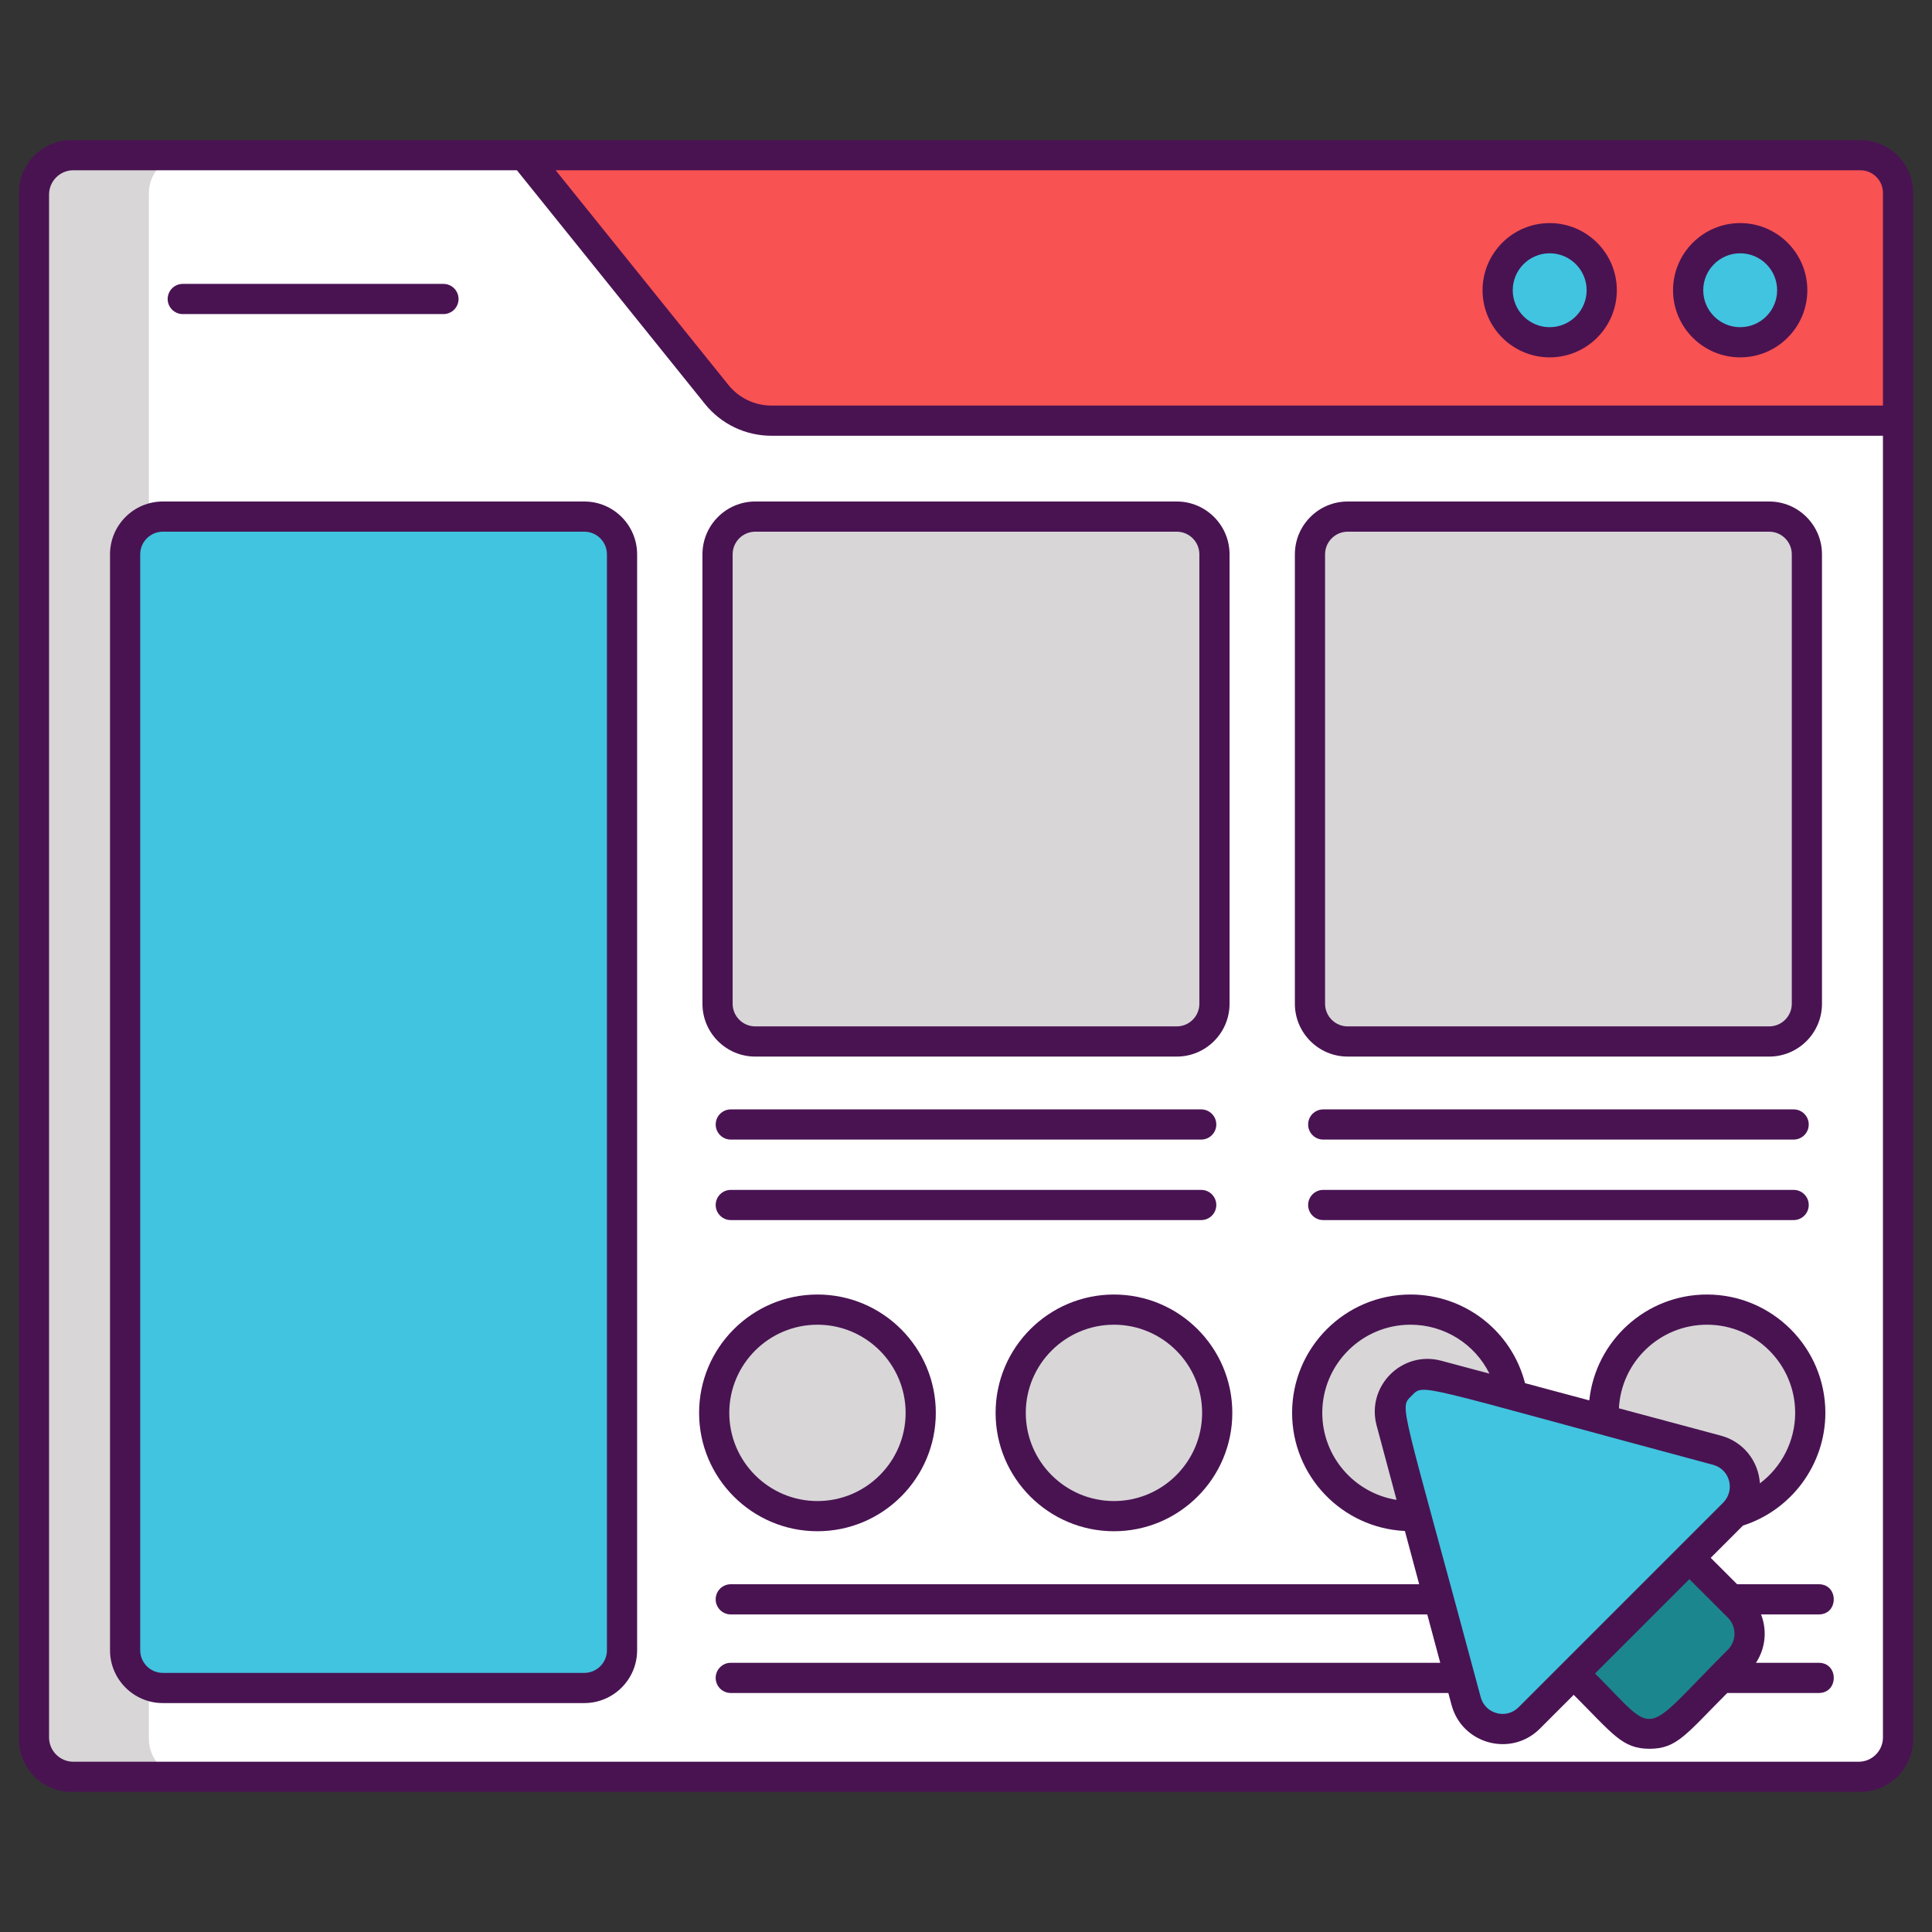 <?xml version="1.0" encoding="utf-8"?>
<!-- Generator: Adobe Illustrator 22.1.0, SVG Export Plug-In . SVG Version: 6.00 Build 0)  -->
<svg version="1.1" id="Layer_1" xmlns="http://www.w3.org/2000/svg" xmlns:xlink="http://www.w3.org/1999/xlink" x="0px" y="0px"
	 viewBox="0 0 256 256" style="enable-background:new 0 0 256 256;" xml:space="preserve">
<rect x="0" y="0" width="256" height="256" fill="#333333" stroke="none"/>
<style type="text/css">
	.st0{fill:#D73735;}
	.st1{fill:#F85252;}
	.st2{fill:#EDAF85;}
	.st3{fill:#F7C09A;}
	.st4{fill:#D8D6D7;}
	.st5{fill:#FFFFFF;}
	.st6{fill:#1C868E;}
	.st7{fill:#40C4DF;}
	.st8{fill:#491352;}
	.st9{fill:#56C1B3;}
	.st10{fill:#7BEFE4;}
</style>
<g>
	<path class="st1" d="M246.5,235.439H9.5c-2.761,0-5-2.239-5-5V25.561c0-2.761,2.239-5,5-5h237c2.761,0,5,2.239,5,5v204.879
		C251.5,233.201,249.261,235.439,246.5,235.439z"/>
	<path class="st4" d="M251.5,55.74v174.7c0,2.76-2.24,5-5,5H9.5c-2.76,0-5-2.24-5-5V25.56c0-2.76,2.24-5,5-5h59.95l25.51,31.7
		c1.77,2.2,4.45,3.48,7.28,3.48H251.5z"/>
	<path class="st5" d="M251.5,55.74v174.7c0,2.761-2.239,5-5,5H24.73c-2.761,0-5-2.239-5-5V25.56c0-2.761,2.239-5,5-5h44.72
		l25.51,31.7c1.77,2.2,4.45,3.48,7.28,3.48H251.5z"/>
	<circle class="st7" cx="205.342" cy="38.457" r="6.896"/>
	<circle class="st7" cx="230.584" cy="38.457" r="6.896"/>
	<path class="st7" d="M77.422,223.667H21.578c-2.761,0-5-2.239-5-5V73.451c0-2.761,2.239-5,5-5h55.844c2.761,0,5,2.239,5,5v145.216
		C82.422,221.428,80.183,223.667,77.422,223.667z"/>
	<g>
		<path class="st4" d="M155.922,138.003h-55.844c-2.761,0-5-2.239-5-5V73.451c0-2.761,2.239-5,5-5h55.844c2.761,0,5,2.239,5,5
			v59.552C160.922,135.765,158.683,138.003,155.922,138.003z"/>
		<path class="st4" d="M234.422,138.003h-55.844c-2.761,0-5-2.239-5-5V73.451c0-2.761,2.239-5,5-5h55.844c2.761,0,5,2.239,5,5
			v59.552C239.422,135.765,237.183,138.003,234.422,138.003z"/>
	</g>
	<g>
		<circle class="st4" cx="108.317" cy="187.214" r="13.683"/>
		<circle class="st4" cx="147.606" cy="187.214" r="13.683"/>
		<circle class="st4" cx="186.894" cy="187.214" r="13.683"/>
		<circle class="st4" cx="226.183" cy="187.214" r="13.683"/>
	</g>
	<path class="st7" d="M184.344,188.362l9.923,37.034c0.996,3.718,5.644,4.963,8.365,2.241l27.111-27.111
		c2.722-2.722,1.476-7.369-2.241-8.365l-37.034-9.923C186.75,181.242,183.348,184.644,184.344,188.362z"/>
	<path class="st6" d="M230.367,220.006l-8.255,8.255c-1.953,1.953-5.118,1.953-7.071,0l-6.516-6.516l15.326-15.326l6.516,6.516
		C232.319,214.888,232.319,218.053,230.367,220.006z"/>
	<g>
		<path class="st8" d="M246.5,18.56c-9.417,0-227.386,0-236.78,0H9.5c-3.86,0-7,3.14-7,7v0.22V230.22v0.22c0,3.86,3.14,7,7,7h0.22
			H246.28h0.22c3.86,0,7-3.14,7-7v-0.22c0-5.747,0-180.829,0-204.66C253.5,21.7,250.36,18.56,246.5,18.56z M249.5,230.22
			c0,1.775-1.444,3.22-3.22,3.22H9.72c-1.775,0-3.22-1.445-3.22-3.22V25.78c0-1.775,1.444-3.22,3.22-3.22h58.773l24.909,30.954
			c2.161,2.686,5.382,4.227,8.838,4.227H249.5V230.22z M249.5,53.74H102.24c-2.238,0-4.324-0.997-5.722-2.734L73.627,22.56H246.5
			c1.654,0,3,1.346,3,3V53.74z"/>
		<path class="st8" d="M24.217,41.618H58.76c1.104,0,2-0.896,2-2s-0.896-2-2-2H24.217c-1.104,0-2,0.896-2,2
			S23.112,41.618,24.217,41.618z"/>
		<path class="st8" d="M205.342,29.561c-4.906,0-8.896,3.991-8.896,8.896c0,4.905,3.991,8.896,8.896,8.896s8.896-3.991,8.896-8.896
			C214.239,33.552,210.248,29.561,205.342,29.561z M205.342,43.354c-2.7,0-4.896-2.196-4.896-4.896s2.197-4.896,4.896-4.896
			s4.896,2.197,4.896,4.896S208.042,43.354,205.342,43.354z"/>
		<path class="st8" d="M230.584,29.561c-4.906,0-8.896,3.991-8.896,8.896c0,4.905,3.991,8.896,8.896,8.896s8.896-3.991,8.896-8.896
			C239.481,33.552,235.49,29.561,230.584,29.561z M230.584,43.354c-2.7,0-4.896-2.196-4.896-4.896s2.197-4.896,4.896-4.896
			s4.896,2.197,4.896,4.896S233.284,43.354,230.584,43.354z"/>
		<path class="st8" d="M77.422,66.451H21.578c-3.86,0-7,3.14-7,7v145.215c0,3.86,3.14,7,7,7h55.844c3.86,0,7-3.14,7-7V73.451
			C84.422,69.591,81.282,66.451,77.422,66.451z M80.422,218.667c0,1.654-1.346,3-3,3H21.578c-1.654,0-3-1.346-3-3V73.451
			c0-1.654,1.346-3,3-3h55.844c1.654,0,3,1.346,3,3V218.667z"/>
		<path class="st8" d="M93.078,73.451v59.552c0,3.86,3.14,7,7,7h55.844c3.86,0,7-3.14,7-7V73.451c0-3.86-3.14-7-7-7h-55.844
			C96.218,66.451,93.078,69.591,93.078,73.451z M158.922,73.451v59.552c0,1.654-1.346,3-3,3h-55.844c-1.654,0-3-1.346-3-3V73.451
			c0-1.654,1.346-3,3-3h55.844C157.576,70.451,158.922,71.797,158.922,73.451z"/>
		<path class="st8" d="M178.578,140.003h55.844c3.86,0,7-3.14,7-7V73.451c0-3.86-3.14-7-7-7h-55.844c-3.86,0-7,3.14-7,7v59.552
			C171.578,136.863,174.718,140.003,178.578,140.003z M175.578,73.451c0-1.654,1.346-3,3-3h55.844c1.654,0,3,1.346,3,3v59.552
			c0,1.654-1.346,3-3,3h-55.844c-1.654,0-3-1.346-3-3V73.451z"/>
		<path class="st8" d="M96.833,151h62.333c1.104,0,2-0.896,2-2s-0.896-2-2-2H96.833c-1.104,0-2,0.896-2,2S95.729,151,96.833,151z"/>
		<path class="st8" d="M96.833,161.667h62.333c1.104,0,2-0.896,2-2s-0.896-2-2-2H96.833c-1.104,0-2,0.896-2,2
			S95.729,161.667,96.833,161.667z"/>
		<path class="st8" d="M237.667,147h-62.333c-1.104,0-2,0.896-2,2s0.896,2,2,2h62.333c1.104,0,2-0.896,2-2S238.771,147,237.667,147z
			"/>
		<path class="st8" d="M237.667,157.667h-62.333c-1.104,0-2,0.896-2,2s0.896,2,2,2h62.333c1.104,0,2-0.896,2-2
			S238.771,157.667,237.667,157.667z"/>
		<path class="st8" d="M108.317,202.897c8.647,0,15.683-7.036,15.683-15.683s-7.036-15.683-15.683-15.683
			s-15.683,7.036-15.683,15.683S99.669,202.897,108.317,202.897z M108.317,175.531c6.442,0,11.683,5.241,11.683,11.683
			s-5.241,11.683-11.683,11.683s-11.683-5.241-11.683-11.683S101.875,175.531,108.317,175.531z"/>
		<path class="st8" d="M147.605,171.531c-8.647,0-15.683,7.036-15.683,15.683s7.035,15.683,15.683,15.683
			s15.683-7.036,15.683-15.683S156.253,171.531,147.605,171.531z M147.605,198.897c-6.442,0-11.683-5.241-11.683-11.683
			s5.241-11.683,11.683-11.683s11.683,5.241,11.683,11.683S154.047,198.897,147.605,198.897z"/>
		<path class="st8" d="M186.157,202.863l1.892,7.057H96.83c-1.104,0-2,0.896-2,2s0.896,2,2,2h92.291l1.719,6.41H96.83
			c-1.104,0-2,0.896-2,2s0.896,2,2,2h95.082l0.425,1.585c1.386,5.193,7.892,6.955,11.707,3.139l4.481-4.481
			c5.209,5.209,6.43,7.149,10.051,7.149c3.652,0,4.858-1.956,10.294-7.392H241c2.642,0,2.646-4,0-4h-8.328
			c1.272-1.917,1.496-4.313,0.676-6.41H241c2.642,0,2.646-4,0-4h-10.82l-3.501-3.501l4.273-4.273
			c6.454-2.064,10.918-8.116,10.918-14.936c0-8.646-7.039-15.68-15.69-15.68c-8.088,0-14.762,6.155-15.591,14.027l-8.514-2.28
			c-1.765-6.879-7.953-11.747-15.185-11.747c-8.646,0-15.68,7.034-15.68,15.68C171.21,195.614,177.852,202.476,186.157,202.863z
			 M228.953,214.349c1.169,1.17,1.169,3.073,0,4.243c-11.681,11.682-9.133,11.621-17.599,3.153l12.497-12.497L228.953,214.349z
			 M226.18,175.53c6.446,0,11.69,5.239,11.69,11.68c0,3.743-1.802,7.18-4.672,9.346c-0.196-2.973-2.203-5.531-5.18-6.328
			l-13.503-3.62C214.829,180.447,219.941,175.53,226.18,175.53z M226.983,194.092c2.238,0.599,2.932,3.325,1.418,4.939
			c-0.009,0.01-0.015,0.022-0.025,0.032c-0.016,0.019-0.035,0.032-0.051,0.052c-5.424,5.424-21.779,21.779-27.11,27.11
			c-1.634,1.635-4.421,0.878-5.014-1.342c-10.672-39.809-10.844-38.249-9.148-39.94
			C188.738,183.262,187.177,183.421,226.983,194.092z M186.89,175.53c4.553,0,8.545,2.592,10.469,6.484l-6.37-1.706
			c-5.207-1.403-9.968,3.356-8.582,8.569l2.644,9.863c-5.568-0.887-9.842-5.712-9.842-11.531
			C175.21,180.77,180.45,175.53,186.89,175.53z"/>
	</g>
</g>
</svg>
